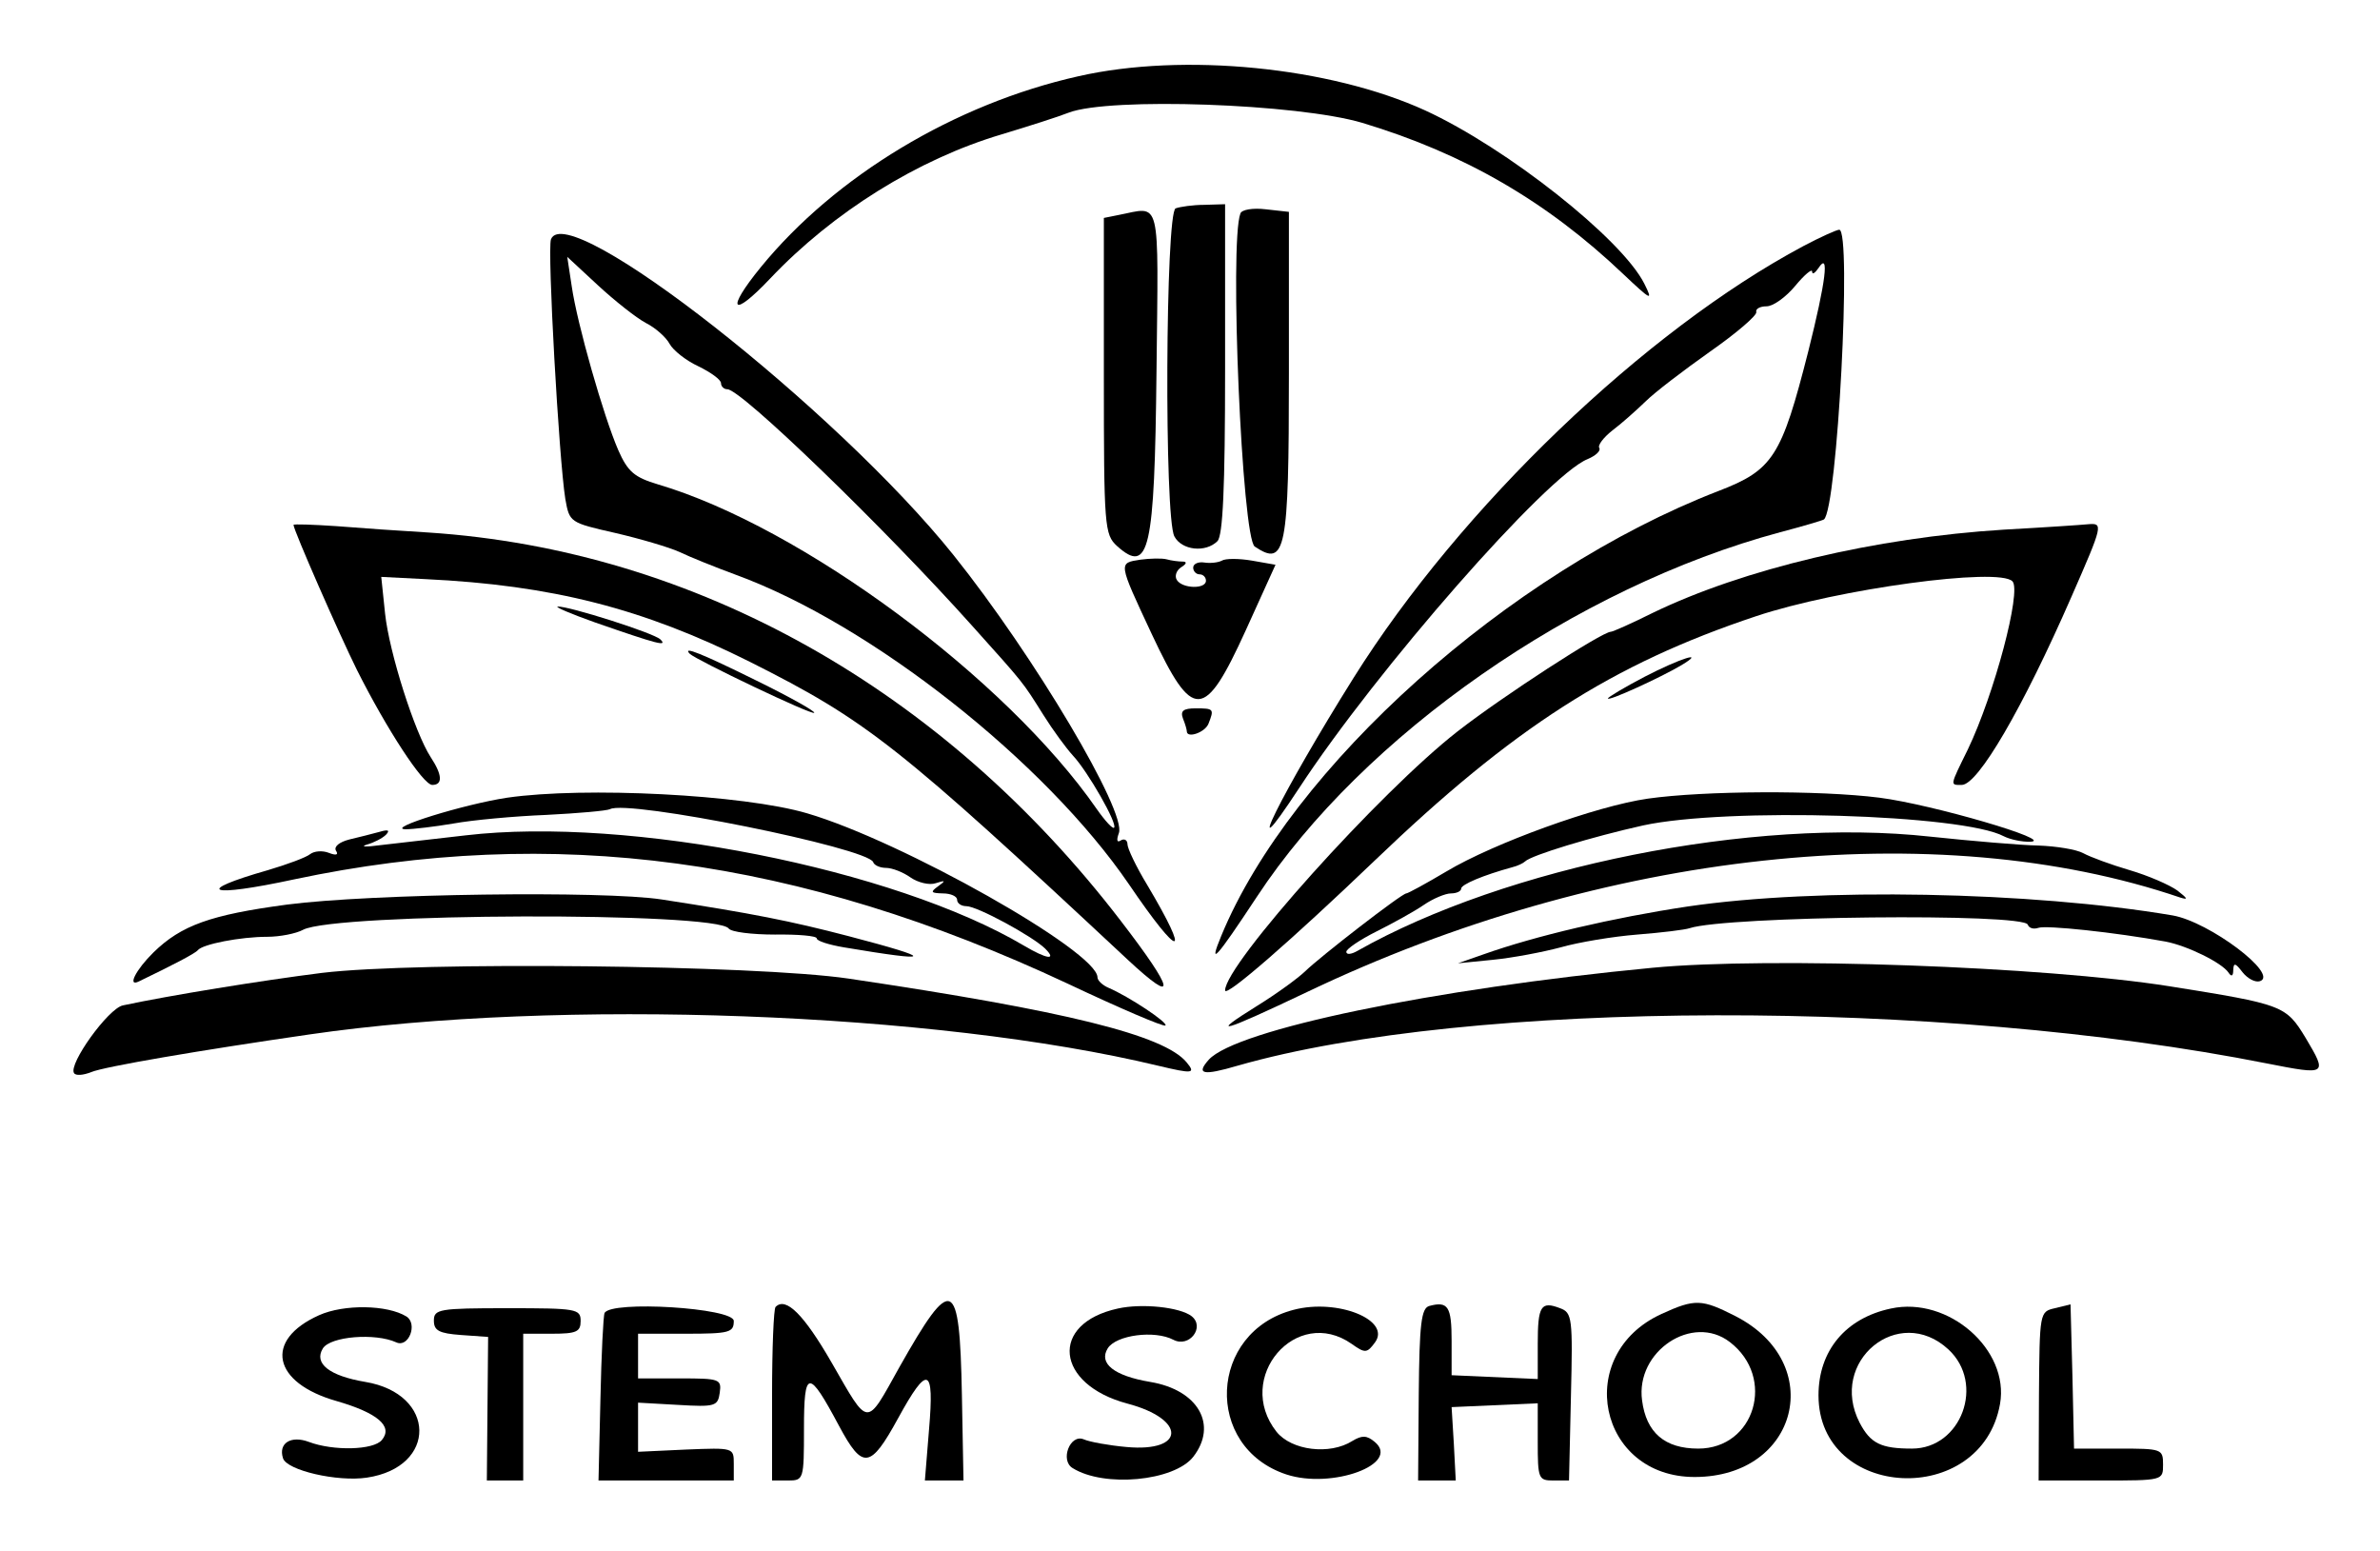 <?xml version="1.0" standalone="no"?>
<!DOCTYPE svg PUBLIC "-//W3C//DTD SVG 20010904//EN"
 "http://www.w3.org/TR/2001/REC-SVG-20010904/DTD/svg10.dtd">
<svg version="1.0" xmlns="http://www.w3.org/2000/svg"
 width="373pt" height="243pt" viewBox="0 0 373 243"
 preserveAspectRatio="xMidYMid meet">
<g transform="translate(0,243) scale(0.05,-0.05)"
fill="#000000" stroke="none">
<path d="M3380 4621 c-388 -87 -762 -313 -995 -598 -112 -137 -91 -163 29 -36
197 208 463 374 726 452 83 25 177 55 210 68 128 49 718 28 920 -32 319 -96
578 -246 817 -473 90 -85 95 -87 67 -31 -71 141 -432 426 -687 543 -298 136
-757 182 -1087 107z"/>
<path d="M3685 4207 c-32 -13 -36 -969 -4 -1028 23 -44 98 -52 135 -15 17 17
24 165 24 540 l0 516 -65 -2 c-36 0 -76 -6 -90 -11z"/>
<path d="M3888 4191 c-35 -91 5 -1018 45 -1044 97 -65 107 -15 107 542 l0 507
-72 8 c-41 5 -76 -1 -80 -13z"/>
<path d="M3505 4186 l-45 -9 0 -495 c0 -473 2 -497 41 -533 101 -91 118 -16
124 546 6 560 16 517 -120 491z"/>
<path d="M1727 4110 c-12 -32 25 -690 45 -814 13 -73 14 -74 155 -106 78 -18
170 -45 203 -60 33 -16 113 -48 178 -72 423 -155 968 -585 1231 -970 161 -237
197 -237 56 0 -34 56 -61 113 -61 126 0 13 -10 19 -21 12 -12 -8 -14 1 -6 23
25 66 -265 555 -518 871 -366 457 -1212 1121 -1262 990z m297 -262 c30 -15 64
-45 75 -66 11 -20 51 -52 90 -70 39 -19 71 -42 71 -53 0 -10 9 -19 20 -19 43
0 489 -431 766 -740 166 -185 158 -175 224 -280 30 -48 72 -105 93 -128 47
-50 141 -215 129 -226 -4 -5 -28 21 -54 58 -284 410 -926 885 -1376 1018 -73
22 -94 39 -124 107 -46 106 -129 396 -146 514 l-14 92 96 -89 c53 -49 120
-102 150 -118z"/>
<path d="M5653 4089 c-497 -265 -1075 -819 -1410 -1353 -225 -359 -366 -643
-171 -346 242 370 777 980 904 1031 26 11 42 26 37 35 -6 8 13 33 41 55 28 21
74 62 103 90 29 29 121 99 203 157 83 58 148 114 145 124 -3 10 12 18 32 18
21 0 61 29 90 64 29 35 53 55 53 45 0 -11 9 -5 20 11 35 54 23 -42 -32 -261
-84 -330 -110 -372 -282 -438 -657 -254 -1340 -865 -1558 -1394 -41 -99 -18
-74 112 123 333 506 999 970 1640 1142 72 19 133 37 137 40 42 33 88 908 48
908 -8 0 -59 -23 -112 -51z"/>
<path d="M920 3215 c0 -16 143 -342 199 -455 93 -185 207 -360 236 -360 33 0
32 31 -5 87 -50 77 -130 328 -143 450 l-12 115 138 -7 c398 -19 683 -92 1017
-259 368 -185 463 -260 1185 -934 157 -146 148 -99 -22 122 -557 726 -1334
1162 -2169 1217 -85 5 -215 14 -289 20 -74 5 -135 7 -135 4z"/>
<path d="M6280 3200 c-401 -25 -815 -123 -1100 -261 -66 -33 -125 -59 -131
-59 -27 0 -339 -202 -480 -312 -244 -190 -729 -730 -729 -812 0 -24 210 159
469 407 435 417 743 615 1196 766 255 85 761 154 803 109 29 -30 -57 -354
-140 -527 -57 -116 -56 -111 -19 -111 51 0 191 240 344 590 99 226 100 231 52
227 -19 -2 -138 -10 -265 -17z"/>
<path d="M3575 3106 c-70 -11 -71 -6 35 -233 129 -275 165 -273 295 12 l93
205 -74 13 c-41 7 -83 7 -94 0 -11 -6 -36 -9 -55 -6 -19 3 -35 -4 -35 -16 0
-11 9 -21 20 -21 11 0 20 -9 20 -20 0 -27 -74 -25 -91 2 -8 12 -2 30 13 40 18
11 19 18 5 18 -13 0 -36 3 -50 7 -15 4 -52 3 -82 -1z"/>
<path d="M1863 2910 c201 -70 230 -77 207 -54 -20 20 -288 105 -322 103 -10
-1 42 -23 115 -49z"/>
<path d="M2162 2811 c21 -20 383 -193 390 -185 5 4 -77 50 -181 101 -170 84
-234 110 -209 84z"/>
<path d="M5155 2739 c-63 -33 -115 -64 -115 -68 0 -10 164 65 230 104 80 48
-3 22 -115 -36z"/>
<path d="M3708 2608 c7 -17 12 -35 12 -40 0 -23 57 -4 68 24 18 46 17 48 -40
48 -39 0 -49 -8 -40 -32z"/>
<path d="M1590 2360 c-134 -20 -383 -97 -319 -99 23 0 91 8 150 18 60 11 191
23 291 27 100 5 190 13 200 18 55 31 808 -121 825 -166 3 -10 22 -18 40 -18
19 0 53 -13 77 -30 23 -16 59 -25 79 -18 31 10 32 8 7 -10 -25 -18 -22 -21 15
-22 25 0 45 -9 45 -20 0 -11 13 -20 29 -20 34 0 207 -94 247 -133 38 -38 5
-33 -66 9 -407 241 -1239 406 -1750 346 -104 -12 -226 -26 -270 -31 -44 -6
-62 -5 -40 2 22 6 49 20 60 31 13 14 7 17 -20 9 -22 -6 -65 -17 -95 -24 -31
-8 -49 -22 -42 -35 9 -13 1 -16 -22 -7 -20 8 -46 6 -59 -4 -12 -10 -71 -32
-132 -50 -238 -68 -187 -87 82 -29 811 172 1580 69 2425 -327 163 -77 301
-136 306 -131 9 9 -115 91 -178 118 -19 8 -35 23 -35 33 0 81 -613 427 -910
514 -200 59 -698 84 -940 49z"/>
<path d="M5165 2357 c-161 -23 -482 -139 -631 -228 -64 -38 -121 -69 -126 -69
-14 0 -270 -198 -318 -245 -22 -21 -89 -70 -149 -107 -156 -97 -113 -85 156
43 927 443 1973 556 2737 296 26 -8 23 -3 -9 22 -25 18 -92 47 -150 64 -58 17
-123 41 -145 53 -22 12 -85 22 -140 24 -55 1 -208 14 -340 28 -556 61 -1328
-94 -1795 -358 -19 -11 -35 -13 -35 -3 0 9 43 38 95 64 52 26 119 63 148 83
29 20 68 36 85 36 18 0 32 7 32 15 0 13 69 42 160 67 17 4 35 13 40 18 20 20
213 78 370 113 262 57 1003 35 1131 -34 20 -10 57 -18 83 -17 81 3 -308 117
-473 138 -189 24 -550 22 -726 -3z"/>
<path d="M900 2025 c-240 -32 -332 -65 -419 -150 -55 -54 -83 -109 -46 -91
108 52 177 88 185 98 15 19 134 42 217 42 40 0 91 10 113 22 99 53 1296 57
1334 4 8 -11 73 -19 145 -19 72 1 131 -4 131 -12 0 -8 38 -20 85 -28 285 -48
290 -37 15 35 -184 48 -301 71 -586 115 -183 28 -913 18 -1174 -16z"/>
<path d="M5290 2019 c-233 -35 -477 -92 -640 -150 l-80 -28 110 11 c61 6 156
24 212 39 56 16 164 34 240 40 76 6 150 15 164 20 116 38 1048 48 1060 11 4
-11 18 -15 33 -10 23 9 241 -14 399 -43 68 -13 176 -66 197 -97 9 -14 15 -12
15 8 1 24 7 22 29 -7 16 -20 40 -33 55 -28 60 21 -159 186 -274 206 -442 75
-1113 88 -1520 28z"/>
<path d="M1010 1811 c-191 -24 -480 -71 -625 -102 -46 -10 -171 -184 -153
-212 5 -9 29 -7 54 3 40 17 339 68 684 118 783 114 1962 70 2660 -98 109 -26
119 -25 89 11 -71 85 -378 161 -1059 262 -292 43 -1350 54 -1650 18z"/>
<path d="M5180 1827 c-690 -66 -1305 -194 -1391 -288 -41 -46 -19 -51 90 -19
726 208 2200 211 3227 7 188 -37 190 -36 121 80 -62 102 -70 105 -427 162
-391 62 -1252 93 -1620 58z"/>
<path d="M1000 738 c-174 -78 -146 -212 55 -269 128 -37 178 -79 142 -122 -26
-32 -152 -35 -229 -6 -56 21 -96 -4 -81 -51 11 -38 171 -75 263 -61 222 33
218 263 -5 300 -113 19 -162 58 -133 105 24 38 164 49 230 19 39 -18 68 58 32
81 -60 37 -196 39 -274 4z"/>
<path d="M2431 764 c-6 -6 -11 -131 -11 -277 l0 -267 50 0 c49 0 50 3 50 162
0 188 14 189 110 9 74 -138 98 -135 185 24 93 170 114 162 97 -35 l-13 -160
60 0 61 0 -5 269 c-7 370 -30 380 -196 86 -106 -190 -94 -191 -212 14 -87 151
-144 208 -176 175z"/>
<path d="M3504 759 c-216 -47 -196 -238 30 -298 185 -49 182 -153 -3 -136 -56
5 -116 16 -134 24 -43 18 -75 -66 -35 -90 99 -62 318 -41 378 35 78 100 16
210 -135 235 -113 19 -162 58 -133 105 26 42 147 58 206 27 50 -26 100 40 57
74 -36 28 -155 41 -231 24z"/>
<path d="M4055 755 c-267 -69 -283 -430 -23 -516 143 -47 360 33 277 102 -25
21 -40 21 -70 3 -71 -45 -191 -30 -238 29 -133 169 62 397 236 275 42 -30 48
-29 73 5 51 70 -118 138 -255 102z"/>
<path d="M4480 767 c-25 -7 -31 -55 -33 -278 l-2 -269 59 0 59 0 -6 115 -7
115 135 6 135 6 0 -121 c0 -115 2 -121 49 -121 l49 0 6 263 c6 247 4 263 -34
277 -60 23 -70 8 -70 -112 l0 -110 -135 6 -135 6 0 108 c0 107 -11 125 -70
109z"/>
<path d="M5208 742 c-278 -127 -199 -512 105 -511 324 1 414 357 127 504 -106
54 -127 55 -232 7z m214 -88 c145 -111 79 -334 -99 -334 -105 0 -163 50 -176
151 -21 154 158 273 275 183z"/>
<path d="M5927 759 c-142 -30 -227 -132 -227 -272 0 -329 511 -354 569 -27 30
170 -162 338 -342 299z m180 -128 c116 -107 41 -311 -114 -311 -97 0 -130 16
-164 81 -99 192 122 374 278 230z"/>
<path d="M6441 760 c-48 -11 -48 -12 -50 -276 l-1 -264 195 0 c195 0 195 0
195 50 0 49 -4 50 -139 50 l-140 0 -5 226 -6 226 -49 -12z"/>
<path d="M1360 721 c0 -31 16 -40 85 -45 l85 -6 -2 -225 -2 -225 57 0 57 0 0
230 0 230 90 0 c77 0 90 6 90 40 0 38 -13 40 -230 40 -214 0 -230 -3 -230 -39z"/>
<path d="M1895 745 c-4 -8 -10 -130 -13 -270 l-6 -255 212 0 212 0 0 52 c0 51
0 51 -150 45 l-150 -7 0 77 0 77 125 -7 c117 -7 125 -4 131 38 6 43 0 45 -125
45 l-131 0 0 70 0 70 150 0 c137 0 150 4 150 40 0 41 -385 65 -405 25z"/>
</g>
</svg>
